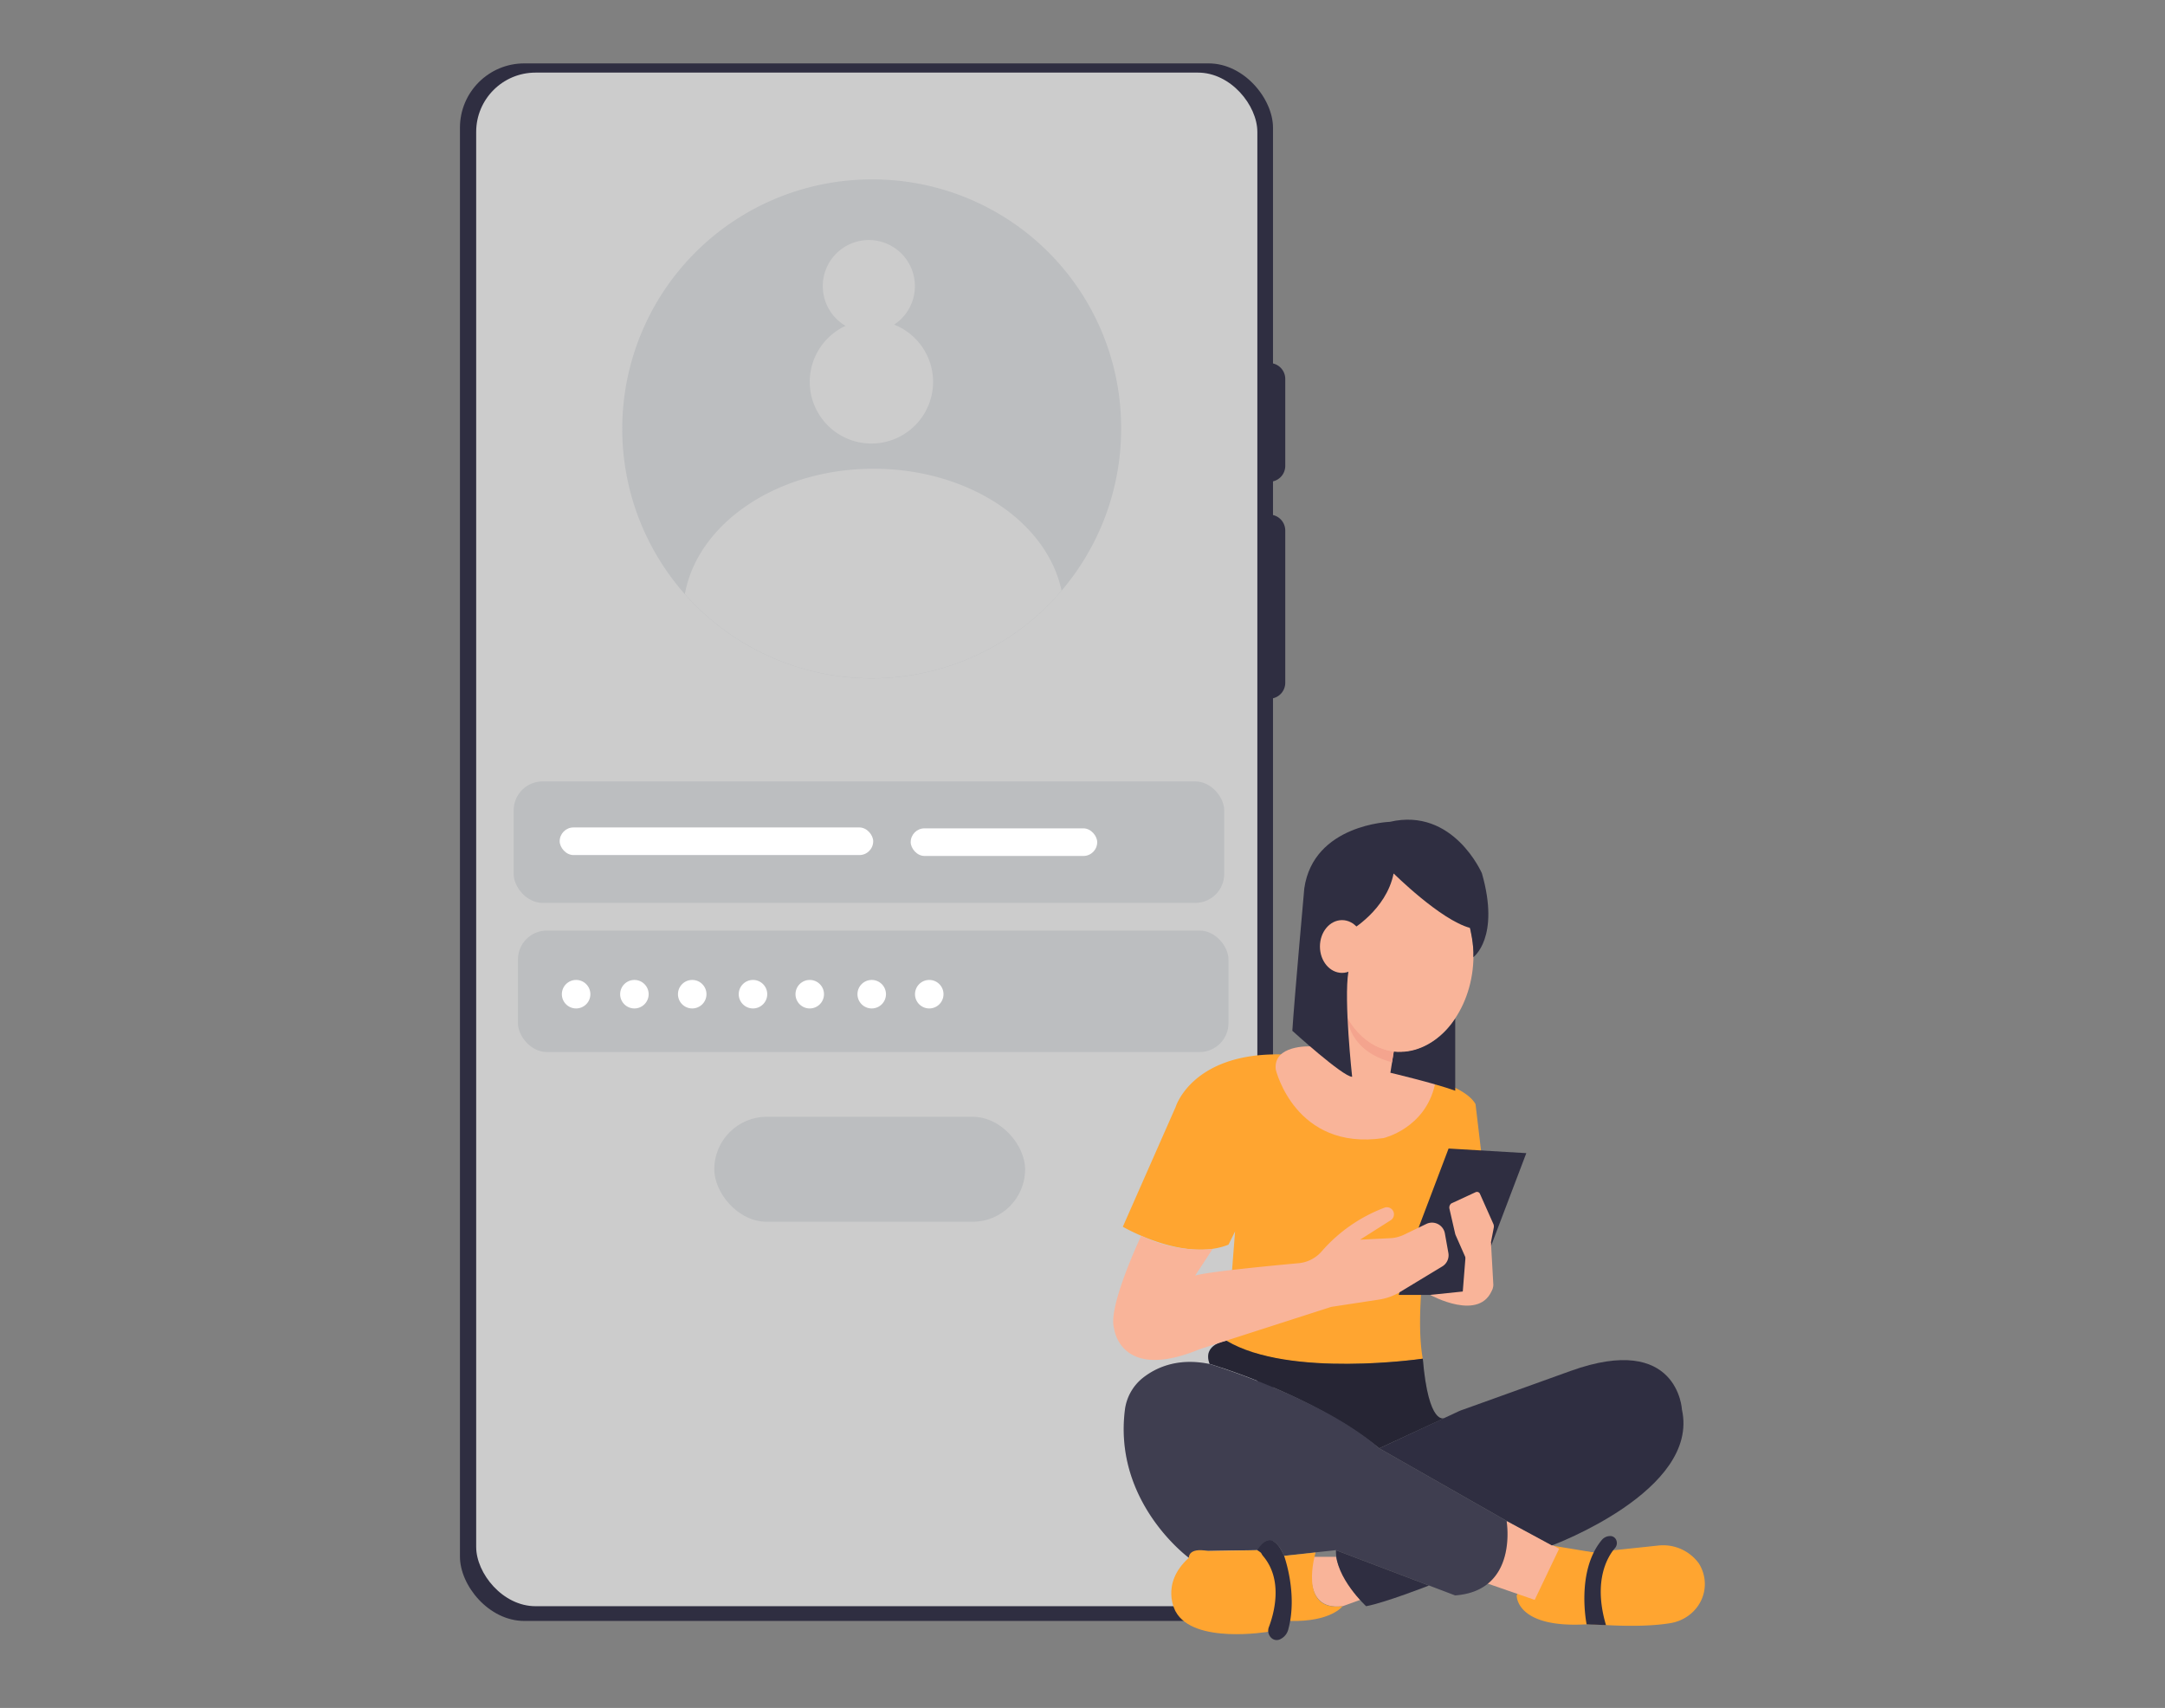 <svg id="bb6a8e0f-9216-4739-b80e-a5efc2c838ab" data-name="Layer 1" xmlns="http://www.w3.org/2000/svg" width="865.76" height="682.89" viewBox="0 0 865.76 682.89"><rect x="0" y="0" width="865.76" height="682.89" fill="#808080" stroke="none"/><path d="M534.23,622.47h-9s-5.52,21.82,11.69,19.74l7-2.52S536.11,630.77,534.23,622.47Z" fill="#f9b499"/><path d="M606.5,637.93s-.36,13.78,29.82,11.39c0,0,18.68,1.86,31.77-.36,7.47-1.26,13.36-7.41,13.64-15a15.46,15.46,0,0,0-2.35-8.81,17.65,17.65,0,0,0-16-7.22l-26.19,2.77-21.84-3.61Z" fill="#ffa530"/><path d="M621,642.21l-28.28-9.8,9.8-24.27,23.76,12.58S632.66,632.91,621,642.21Z" fill="#f9b499"/><rect x="183.93" y="25.35" width="325.13" height="622.75" rx="25.71" fill="#2f2e41"/><rect x="190.42" y="29.03" width="312.38" height="613.18" rx="23.73" fill="#ccc"/><path d="M490.49,536.11l3.4-43.74-2.63,5.28c-17.81,7.17-42.25-7.16-42.25-7.16l21.12-47.9s6.55-21.66,42.12-21c0,0,69.12,4.42,77.8,19.88l2.64,22.25L581,479.49a64,64,0,0,0-12.27,32.16c-.93,10.14-1.43,22.42.22,31.63C569,543.28,514.25,551.2,490.49,536.11Z" fill="#ffa530"/><path d="M573.83,433.54c-3.87,17.69-20.61,21.51-20.61,21.51-35.33,5.16-43.06-27.42-43.06-27.42-1.1-9.93,13.67-9.25,13.67-9.25l14.83-18.54,20.67,3.68Z" fill="#f9b499"/><path d="M506.6,145.15h1a6.36,6.36,0,0,1,6.36,6.36v34.76a6.36,6.36,0,0,1-6.36,6.36h-1a0,0,0,0,1,0,0V145.15A0,0,0,0,1,506.6,145.15Z" fill="#2f2e41"/><path d="M506.6,205.76h1a6.36,6.36,0,0,1,6.36,6.36V273a6.36,6.36,0,0,1-6.36,6.36h-1a0,0,0,0,1,0,0V205.76A0,0,0,0,1,506.6,205.76Z" fill="#2f2e41"/><path d="M448.33,171.47a99.75,99.75,0,1,1-99.75-99.74A99.34,99.34,0,0,1,448.33,171.47Z" fill="#bcbec0"/><path d="M424.51,236.15a99.73,99.73,0,0,1-150.64,1.38c5.11-28.31,36.95-50.11,75.45-50.11C387.2,187.42,418.62,208.52,424.51,236.15Z" fill="#ccc"/><path d="M373.13,152.69a24.66,24.66,0,1,1-35-22.4,18.42,18.42,0,1,1,19.43-.5A24.65,24.65,0,0,1,373.13,152.69Z" fill="#ccc"/><rect x="205.41" y="312.43" width="284.14" height="48.58" rx="11.57" fill="#bcbec0"/><rect x="207.12" y="372.06" width="284.14" height="48.58" rx="11.57" fill="#bcbec0"/><rect x="223.81" y="330.84" width="125.37" height="11.04" rx="5.52" fill="#fff"/><rect x="364.18" y="331.2" width="74.58" height="11.04" rx="5.52" fill="#fff"/><circle cx="230.38" cy="397.51" r="5.7" fill="#fff"/><circle cx="253.69" cy="397.51" r="5.7" fill="#fff"/><circle cx="276.81" cy="397.51" r="5.7" fill="#fff"/><circle cx="301.11" cy="397.51" r="5.7" fill="#fff"/><circle cx="323.81" cy="397.51" r="5.7" fill="#fff"/><circle cx="348.59" cy="397.51" r="5.7" fill="#fff"/><circle cx="371.6" cy="397.51" r="5.7" fill="#fff"/><rect x="285.64" y="446.53" width="124.29" height="41.96" rx="20.98" fill="#bcbec0"/><path d="M581.93,436.1v-29s-7.94,14.38-24.58,13.33L556,428.92S573.28,433,581.93,436.1Z" fill="#2f2e41"/><path d="M577.6,567s-6.36,3.39-8.64-23.76c0,0-53.36,7.87-78.47-7.17,0,0-9.8,1.14-6.79,9.25,0,0,40.73,11.87,67.88,33.74Z" fill="#2f2e41"/><path d="M577.6,567s-6.36,3.39-8.64-23.76c0,0-53.36,7.87-78.47-7.17,0,0-9.8,1.14-6.79,9.25,0,0,40.73,11.87,67.88,33.74Z" opacity="0.2"/><path d="M475.41,622.85s-30.11-22-25.6-58.93a19.47,19.47,0,0,1,7-12.84c5.2-4.18,14-8.37,26.86-5.72,0,0,45.26,13.76,67.88,33.74l50.91,29s4.89,27.91-20.56,29.79l-47.69-18.1-20.74,2.26s-4.43-12.06-10.7-2.26l-23.24.38A4,4,0,0,0,475.41,622.85Z" fill="#2f2e41"/><path d="M475.41,622.85s-30.11-22-25.6-58.93a19.47,19.47,0,0,1,7-12.84c5.2-4.18,14-8.37,26.86-5.72,0,0,45.26,13.76,67.88,33.74l50.91,29s4.89,27.91-20.56,29.79l-47.69-18.1-20.74,2.26s-4.43-12.06-10.7-2.26l-23.24.38A4,4,0,0,0,475.41,622.85Z" fill="#fff" opacity="0.08"/><path d="M583.52,564.19,551.58,579.1l50.91,29,18.1,9.81s59.21-21.88,52-54.31c0,0-1.51-30.92-44.5-15.46l-41.4,14.89C585.67,563.45,584.54,563.72,583.52,564.19Z" fill="#2f2e41"/><path d="M546.3,642.21s-12.44-11.44-12.06-22.38l37.18,14.11S553.85,640.83,546.3,642.21Z" fill="#2f2e41"/><path d="M470.13,644.34s-6.41-10.93,5.28-21.49c0,0-.4-4.27,7.72-2.7l19.67-.32s15,8.08,4.4,32.59C507.2,652.42,477.29,657.54,470.13,644.34Z" fill="#ffa530"/><path d="M526.11,620.72s-7.33,23.93,10.77,21.49c0,0-4.61,6.32-21,5.89,0,0,.63-8.41-2.42-26Z" fill="#ffa530"/><path d="M637.18,620.72s-5.65,14.61-2.7,25.28c0,0-13.59,2.65-20.78-6.31l9.77-20.44Z" fill="#ffa530"/><path d="M645.79,619c-2.6,3-8.94,12.63-3.58,30.76l-7.74-.31s-4.33-21.12,6-33.63a4.35,4.35,0,0,1,3.17-1.65,2.59,2.59,0,0,1,2.56,1.34A3.07,3.07,0,0,1,645.79,619Z" fill="#2f2e41"/><polygon points="567.29 490.84 579.27 459.22 610.35 461.06 588.82 517.74 559.33 517.74 567.29 490.84" fill="#2f2e41"/><path d="M456.36,494.08S442.9,522.52,445.48,531c0,0,2.21,21.71,34.23,8.46l52.63-16.93,19.21-2.93a22.75,22.75,0,0,0,8.27-3l16.93-10.24a5.24,5.24,0,0,0,2.44-5.4l-1.4-7.81a5.23,5.23,0,0,0-7.42-3.78l-8.86,4.27a14.5,14.5,0,0,1-5.63,1.43l-12,.59,12.34-7.83a2.82,2.82,0,0,0-2.47-5,62.49,62.49,0,0,0-25.26,17.55,13.85,13.85,0,0,1-9.27,4.69c-11.9,1.09-37.66,3.58-41.32,5l7-10.68a54.54,54.54,0,0,1-16.23-1A53.73,53.73,0,0,1,456.36,494.08Z" fill="#f9b499"/><path d="M597.33,490.92l-1.73,9-8.42,5.46-5-11.34a4.79,4.79,0,0,1-.31-.9l-2.25-9.83a2.11,2.11,0,0,1,.74-2.14l9.73-4.5a1.29,1.29,0,0,1,1.72.65l5.4,12.12A2.56,2.56,0,0,1,597.33,490.92Z" fill="#f9b499"/><path d="M586.26,499.88l-1.42,17.86h8.32a4,4,0,0,0,4-4.21l-.94-16.74Z" fill="#f9b499"/><path d="M571.91,517.74s20.17,11.2,25-2.59Z" fill="#f9b499"/><path d="M513.5,622.09s5.55,15.1,1.67,29.39a5.91,5.91,0,0,1-3,3.81,3.14,3.14,0,0,1-3.56-.21,4,4,0,0,1-1.17-4.61c1.85-4.86,5.95-18.57-2.35-28.32a3.74,3.74,0,0,1,1-5.7C508.23,615.2,510.83,616,513.5,622.09Z" fill="#2f2e41"/><path d="M556.65,424.73l.7-4.34s-11.57-.91-18.48-13.33C538.87,407.06,539.18,420.16,556.65,424.73Z" fill="#f4a48e"/><ellipse cx="561.56" cy="384.45" rx="36.19" ry="27.48" transform="translate(114.35 897.43) rotate(-83.31)" fill="#f9b499"/><path d="M557.29,349.22S576,367.82,587.82,371c0,0,1.67,6.78,1.35,11.7,0,0,10.8-7.77,3.43-33.52,0,0-11.41-26.48-36.8-20.59,0,0-30.55,1-34.23,26.62,0,0-4.05,45.15-4.78,56.93,0,0,20.24,18.4,23.92,18.4,0,0-3.37-30.71-1.5-42l.76-16.48S554.37,363.93,557.29,349.22Z" fill="#2f2e41"/><ellipse cx="536.66" cy="378.44" rx="8.83" ry="10.55" fill="#f9b499"/></svg>
